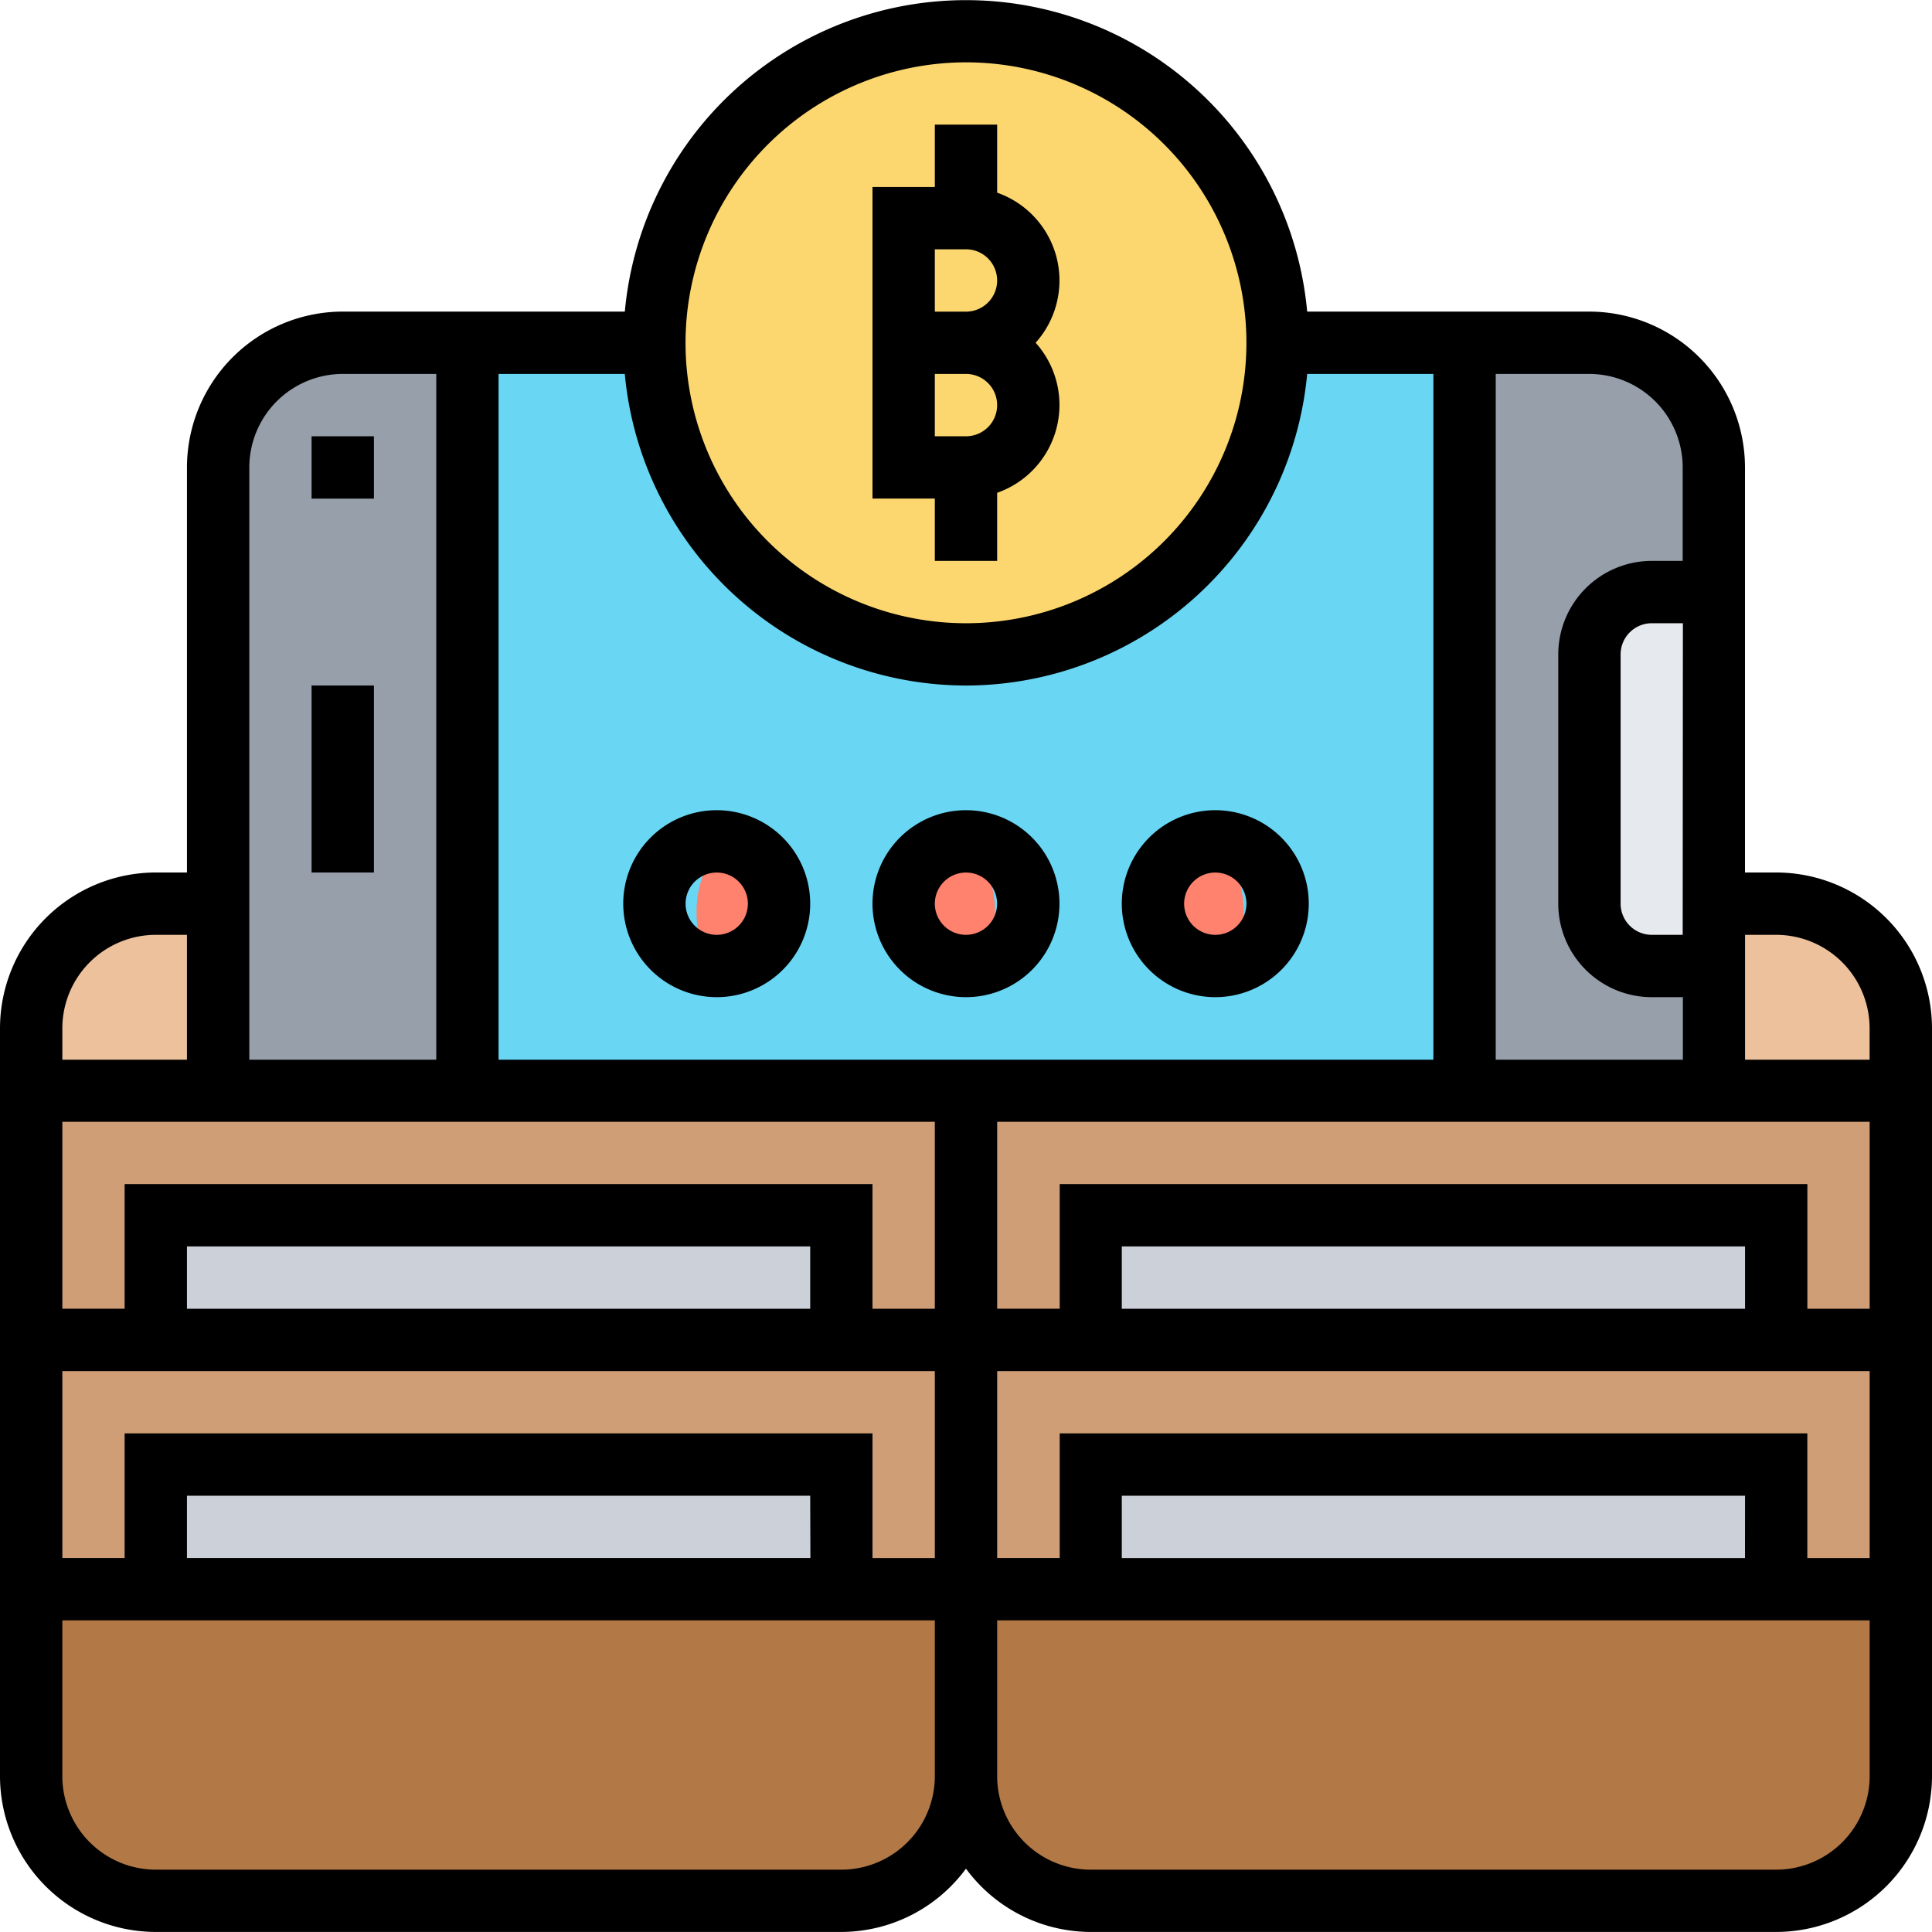 <svg xmlns="http://www.w3.org/2000/svg" width="38.833" height="38.833" viewBox="0 0 38.833 38.833">
    <defs>
        <style>
            .cls-1{fill:#ecc19c}.cls-2{fill:#b27946}.cls-4{fill:#ccd1d9}.cls-5{fill:#969faa}.cls-8{fill:#ff826e}
        </style>
    </defs>
    <g id="earncard" transform="translate(-1 -1)">
        <g id="Group_35" transform="translate(1.626 1.626)">
            <g id="Group_18" transform="translate(0 17.537)">
                <path id="Path_138" d="M5.758 30v3.758H2v-1.253A2.5 2.5 0 0 1 4.505 30z" class="cls-1" transform="translate(-2 -30)"/>
            </g>
            <g id="Group_19" transform="translate(33.822 17.537)">
                <path id="Path_139" d="M57.253 30a2.5 2.5 0 0 1 2.505 2.505v1.253H56V30z" class="cls-1" transform="translate(-56 -30)"/>
            </g>
            <g id="Group_20" transform="translate(0 31.317)">
                <path id="Path_140" d="M20.79 52v3.758a2.5 2.5 0 0 1-2.505 2.505H4.505A2.5 2.5 0 0 1 2 55.758V52h18.79z" class="cls-2" transform="translate(-2 -52)"/>
            </g>
            <g id="Group_21" transform="translate(18.79 31.317)">
                <path id="Path_141" d="M50.79 52v3.758a2.5 2.5 0 0 1-2.505 2.505h-13.78A2.5 2.5 0 0 1 32 55.758V52h18.79z" class="cls-2" transform="translate(-32 -52)"/>
            </g>
            <g id="Group_22" transform="translate(0 21.295)">
                <path id="Path_142" fill="#cf9e76" d="M2 36v10.021h37.58V36z" transform="translate(-2 -36)"/>
            </g>
            <g id="Group_23" transform="translate(2.505 23.801)">
                <path id="Path_143" d="M6 40h13.779v2.505H6z" class="cls-4" transform="translate(-6 -40)"/>
            </g>
            <g id="Group_24" transform="translate(2.505 28.811)">
                <path id="Path_144" d="M6 48h13.779v2.505H6z" class="cls-4" transform="translate(-6 -48)"/>
            </g>
            <g id="Group_25" transform="translate(21.295 28.811)">
                <path id="Path_145" d="M36 48h13.779v2.505H36z" class="cls-4" transform="translate(-36 -48)"/>
            </g>
            <g id="Group_26" transform="translate(21.295 23.801)">
                <path id="Path_146" d="M36 40h13.779v2.505H36z" class="cls-4" transform="translate(-36 -40)"/>
            </g>
            <g id="Group_27" transform="translate(3.758 6.263)">
                <path id="Path_147" d="M13.011 12v15.032H8V14.505A2.5 2.5 0 0 1 10.505 12z" class="cls-5" transform="translate(-8 -12)"/>
            </g>
            <g id="Group_28" transform="translate(28.811 6.263)">
                <path id="Path_148" d="M53.011 24.527v2.505H48V12h2.505a2.5 2.5 0 0 1 2.505 2.505v2.505h-1.252a1.256 1.256 0 0 0-1.253 1.253v5.011a1.256 1.256 0 0 0 1.253 1.253z" class="cls-5" transform="translate(-48 -12)"/>
            </g>
            <g id="Group_29" transform="translate(8.769 6.263)">
                <path id="Path_149" fill="#69d6f4" d="M36.043 12v15.032H16V12h3.758a6.263 6.263 0 1 0 12.527 0z" transform="translate(-16 -12)"/>
            </g>
            <g id="Group_30" transform="translate(31.317 11.274)">
                <path id="Path_150" fill="#e6e9ed" d="M54.505 26.263v1.253h-1.252A1.256 1.256 0 0 1 52 26.263v-5.01A1.256 1.256 0 0 1 53.253 20h1.253z" transform="translate(-52 -20)"/>
            </g>
            <g id="Group_31" transform="translate(22.673 15.878)">
                <ellipse id="Ellipse_8" cx="1" cy="1.5" class="cls-8" rx="1" ry="1.5" transform="translate(-.3 .329)"/>
            </g>
            <g id="Group_32" transform="translate(17.819 15.878)">
                <ellipse id="Ellipse_9" cx="1" cy="1.5" class="cls-8" rx="1" ry="1.5" transform="translate(-.445 .329)"/>
            </g>
            <g id="Group_33" transform="translate(12.965 15.878)">
                <ellipse id="Ellipse_10" cx="1" cy="1.5" class="cls-8" rx="1" ry="1.5" transform="translate(.409 .329)"/>
            </g>
            <g id="Group_34" transform="translate(12.527)">
                <path id="Path_151" fill="#fcd770" d="M28.263 2A6.263 6.263 0 1 1 22 8.263 6.266 6.266 0 0 1 28.263 2z" transform="translate(-22 -2)"/>
            </g>
        </g>
        <g id="Group_36" transform="translate(1 1)">
            <path id="Path_152" d="M30.253 13.769h1.253V12.4a1.871 1.871 0 0 0 .773-3.016 1.871 1.871 0 0 0-.773-3.016V5h-1.253v1.253H29v6.263h1.253zm0-6.263h.626a.626.626 0 0 1 0 1.253h-.626zm0 2.505h.626a.626.626 0 0 1 0 1.253h-.626z" transform="translate(-11.463 -2.495)"/>
            <path id="Path_153" d="M11 15h1.253v1.253H11z" transform="translate(-4.737 -6.231)"/>
            <path id="Path_154" d="M36.7 18.537h-.626v-8.142a3.135 3.135 0 0 0-3.132-3.132h-5.668a6.886 6.886 0 0 0-13.715 0H7.89a3.135 3.135 0 0 0-3.132 3.132v8.142h-.626A3.135 3.135 0 0 0 1 21.669V36.7a3.135 3.135 0 0 0 3.132 3.132h13.779a3.12 3.12 0 0 0 2.505-1.272 3.12 3.12 0 0 0 2.505 1.272H36.7a3.135 3.135 0 0 0 3.133-3.132V21.669a3.135 3.135 0 0 0-3.133-3.132zm0 1.253a1.881 1.881 0 0 1 1.879 1.879v.631h-2.504v-2.51zm-.626 12.527H23.548v-1.253h12.527zM22.3 29.811v2.505h-1.257v-3.757H38.58v3.758h-1.253v-2.506zm-5.011 2.505H4.758v-1.252h12.527zM3.505 29.811v2.505H2.253v-3.757H19.79v3.758h-1.253v-2.506zm16.285-6.263v3.758h-1.253V24.8H3.505v2.505H2.253v-3.757zm.626-8.769a6.9 6.9 0 0 0 6.858-6.263h2.537V22.3h-18.79V8.516h2.537a6.9 6.9 0 0 0 6.858 6.263zm-3.131 12.527H4.758v-1.253h12.527zm18.79 0H23.548v-1.253h12.527zm1.253 0V24.8H22.3v2.505h-1.257v-3.757H38.58v3.758zm-2.506-7.516H34.2a.627.627 0 0 1-.626-.626v-5.011a.627.627 0 0 1 .626-.626h.626zm0-9.395v1.879H34.2a1.881 1.881 0 0 0-1.879 1.879v5.011a1.881 1.881 0 0 0 1.879 1.879h.626V22.3h-3.762V8.516h1.879a1.881 1.881 0 0 1 1.879 1.879zM20.416 2.253a5.637 5.637 0 1 1-5.637 5.637 5.643 5.643 0 0 1 5.637-5.637zM7.89 8.516h1.879V22.3H6.011V10.4A1.881 1.881 0 0 1 7.89 8.516zM4.132 19.79h.626v2.51H2.253v-.626a1.881 1.881 0 0 1 1.879-1.884zm13.779 18.79H4.132a1.881 1.881 0 0 1-1.879-1.88v-3.131H19.79V36.7a1.881 1.881 0 0 1-1.879 1.88zm18.79 0H22.922a1.881 1.881 0 0 1-1.879-1.88v-3.131H38.58V36.7a1.881 1.881 0 0 1-1.88 1.88z" transform="translate(-1 -1)"/>
            <path id="Path_155" d="M38.879 30.758A1.879 1.879 0 1 0 37 28.879a1.881 1.881 0 0 0 1.879 1.879zm0-2.505a.626.626 0 1 1-.626.626.627.627 0 0 1 .626-.626z" transform="translate(-14.452 -10.715)"/>
            <path id="Path_156" d="M30.879 30.758A1.879 1.879 0 1 0 29 28.879a1.881 1.881 0 0 0 1.879 1.879zm0-2.505a.626.626 0 1 1-.626.626.627.627 0 0 1 .626-.626z" transform="translate(-11.463 -10.715)"/>
            <path id="Path_157" d="M22.879 30.758A1.879 1.879 0 1 0 21 28.879a1.881 1.881 0 0 0 1.879 1.879zm0-2.505a.626.626 0 1 1-.626.626.627.627 0 0 1 .626-.626z" transform="translate(-8.473 -10.715)"/>
            <path id="Path_158" d="M11 23h1.253v3.758H11z" transform="translate(-4.737 -9.221)"/>
        </g>
    </g>
</svg>
